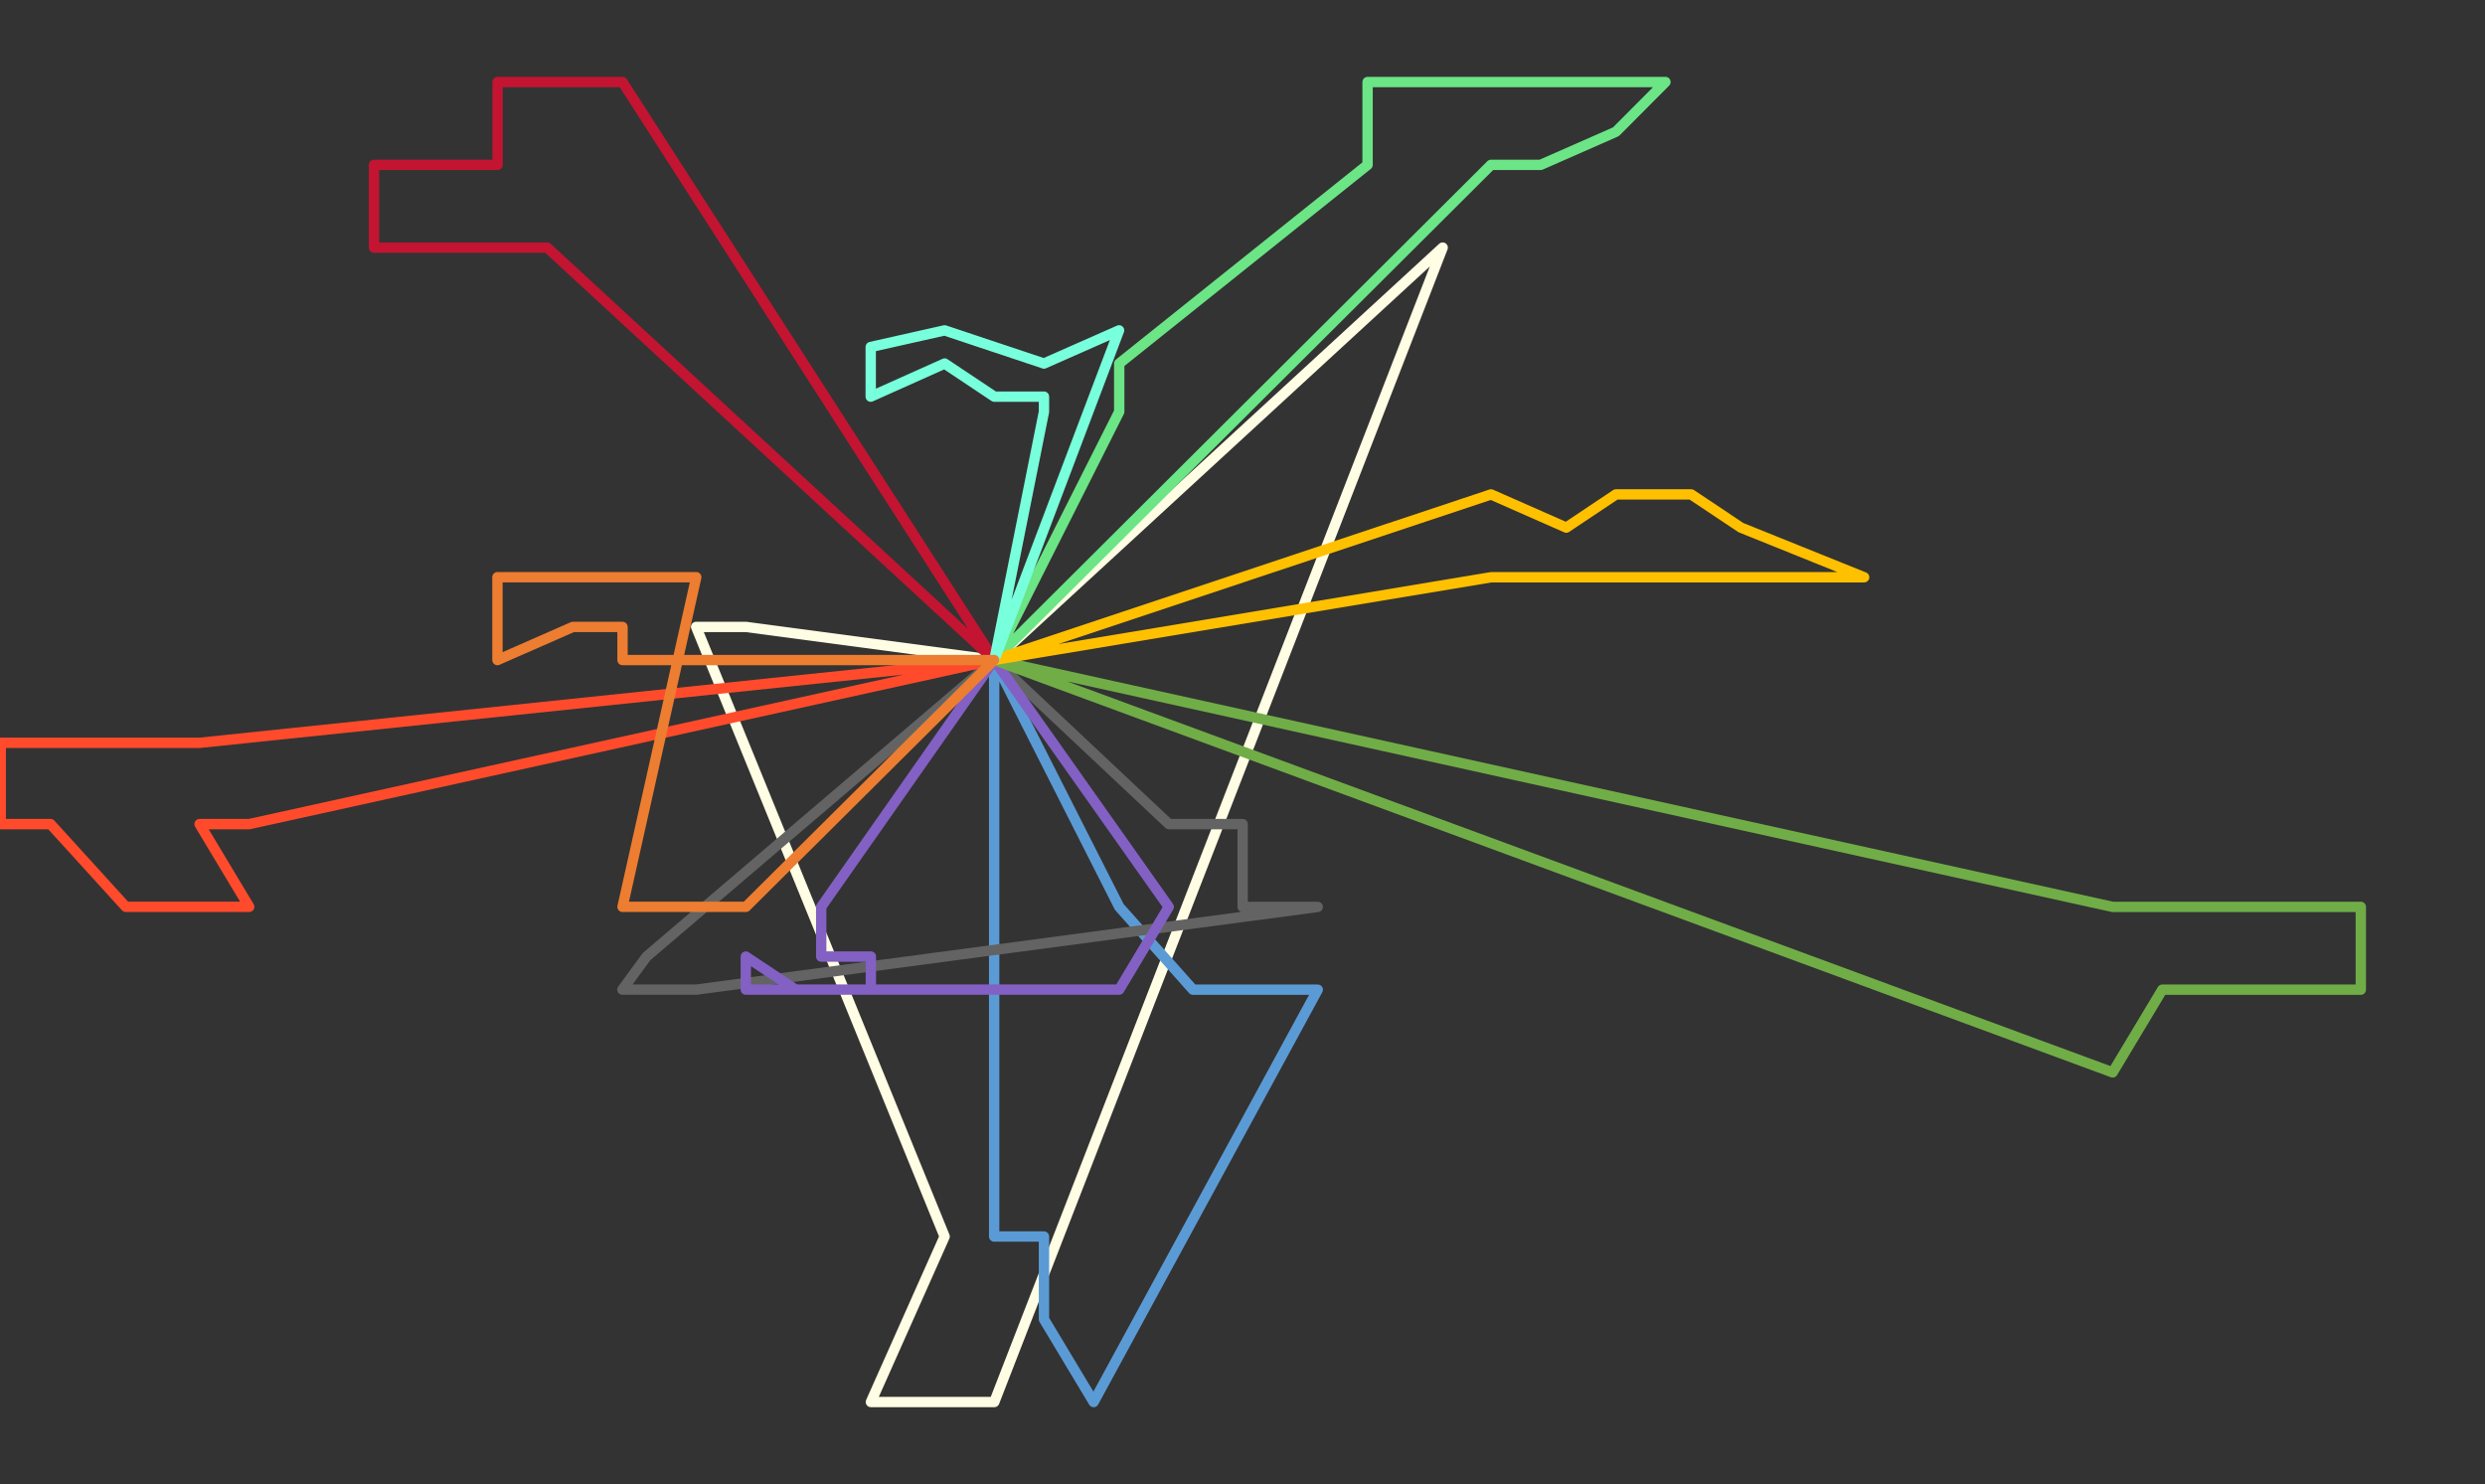<svg width="1651" height="986" xmlns="http://www.w3.org/2000/svg" xmlns:xlink="http://www.w3.org/1999/xlink" xml:space="preserve" overflow="hidden"><rect width="100%" height="100%" fill="#333333" stroke="none"/><defs><clipPath id="clip0"><rect x="2369" y="793" width="1651" height="986"/></clipPath></defs><g clip-path="url(#clip0)" transform="translate(-2369 -793)"><g>
<path d="M3029.6 1231.54 3327.5 957.5 3029.6 1724.5 2996.6 1724.5 2947.6 1724.5 2996.6 1614.55 2831.5 1209.54 2864.59 1209.54 3029.6 1231.54" stroke="#FFFDE4" stroke-width="6.875" stroke-linecap="round" stroke-linejoin="round" stroke-miterlimit="10" fill="none"/></g><g>
<path d="M3029.5 1231.5 3029.5 1614.55 3062.6 1614.55 3062.6 1669.55 3095.6 1724.5 3244.5 1450.55 3194.6 1450.55 3161.6 1450.55 3112.6 1395.55 3029.5 1231.5" stroke="#5B9BD5" stroke-width="6.875" stroke-linecap="round" stroke-linejoin="round" stroke-miterlimit="10" fill="none"/></g><g>
<path d="M3029.6 1231.5 3145.6 1340.54 3161.6 1340.54 3194.6 1340.54 3194.6 1395.55 3244.5 1395.55 2831.59 1450.5 2782.5 1450.5 2798.59 1428.55 3029.6 1231.5" stroke="#636363" stroke-width="6.875" stroke-linecap="round" stroke-linejoin="round" stroke-miterlimit="10" fill="none"/></g><g>
<path d="M3029.5 1231.5 2732.59 957.532 2666.59 957.532 2617.5 957.532 2617.5 902.53 2699.59 902.53 2699.59 847.5 2732.59 847.5 2782.59 847.5 3029.5 1231.5" stroke="#C31432" stroke-width="6.875" stroke-linecap="round" stroke-linejoin="round" stroke-miterlimit="10" fill="none"/></g><g>
<path d="M3029.5 1231.5 2534.58 1340.54 2501.58 1340.54 2534.58 1395.5 2452.58 1395.5 2402.58 1340.54 2369.5 1340.54 2369.5 1286.54 2452.58 1286.54 2501.58 1286.54 3029.5 1231.5" stroke="#FF4B2B" stroke-width="6.875" stroke-linecap="round" stroke-linejoin="round" stroke-miterlimit="10" fill="none"/></g><g>
<path d="M3029.6 1231.5 2914.6 1395.55 2914.6 1428.55 2947.6 1428.55 2947.6 1450.5 2897.6 1450.5 2864.5 1428.55 2864.5 1450.5 3112.6 1450.5 3145.5 1395.55 3029.6 1231.5" stroke="#8360C3" stroke-width="6.875" stroke-linecap="round" stroke-linejoin="round" stroke-miterlimit="10" fill="none"/></g><g>
<path d="M3029.5 1231.5 3772.62 1395.55 3822.63 1395.55 3855.63 1395.55 3937.5 1395.55 3937.5 1450.55 3888.63 1450.55 3822.63 1450.55 3805.62 1450.55 3772.62 1505.5 3029.5 1231.5" stroke="#70AD47" stroke-width="6.875" stroke-linecap="round" stroke-linejoin="round" stroke-miterlimit="10" fill="none"/></g><g>
<path d="M3029.5 1231.5 3359.61 902.53 3392.61 902.53 3442.61 880.529 3475.5 847.5 3442.61 847.5 3359.61 847.5 3277.61 847.5 3277.61 902.53 3112.6 1034.53 3112.6 1066.54 3029.5 1231.5" stroke="#6bE585" stroke-width="6.875" stroke-linecap="round" stroke-linejoin="round" stroke-miterlimit="10" fill="none"/></g><g>
<path d="M3029.5 1231.5 3359.61 1176.54 3442.61 1176.54 3459.61 1176.54 3558.62 1176.54 3607.5 1176.54 3525.62 1143.54 3492.61 1121.5 3442.61 1121.5 3409.61 1143.54 3359.61 1121.5 3029.5 1231.5" stroke="#FFC000" stroke-width="6.875" stroke-linecap="round" stroke-linejoin="round" stroke-miterlimit="10" fill="none"/></g><g>
<path d="M3029.6 1231.5 3062.6 1066.54 3062.6 1056.53 3029.6 1056.53 2996.6 1034.53 2947.5 1056.53 2947.5 1023.53 2996.6 1012.5 3029.6 1023.53 3062.6 1034.53 3112.5 1012.5 3029.6 1231.5" stroke="#78FFDB" stroke-width="6.875" stroke-linecap="round" stroke-linejoin="round" stroke-miterlimit="10" fill="none"/></g><g>
<path d="M3029.5 1231.54 2864.59 1231.54 2782.59 1231.54 2782.59 1209.54 2749.59 1209.54 2699.5 1231.54 2699.5 1176.5 2749.59 1176.5 2782.59 1176.5 2831.59 1176.5 2782.59 1395.5 2831.59 1395.5 2864.59 1395.5 3029.5 1231.54" stroke="#ED7D31" stroke-width="6.875" stroke-linecap="round" stroke-linejoin="round" stroke-miterlimit="10" fill="none"/></g></g></svg>